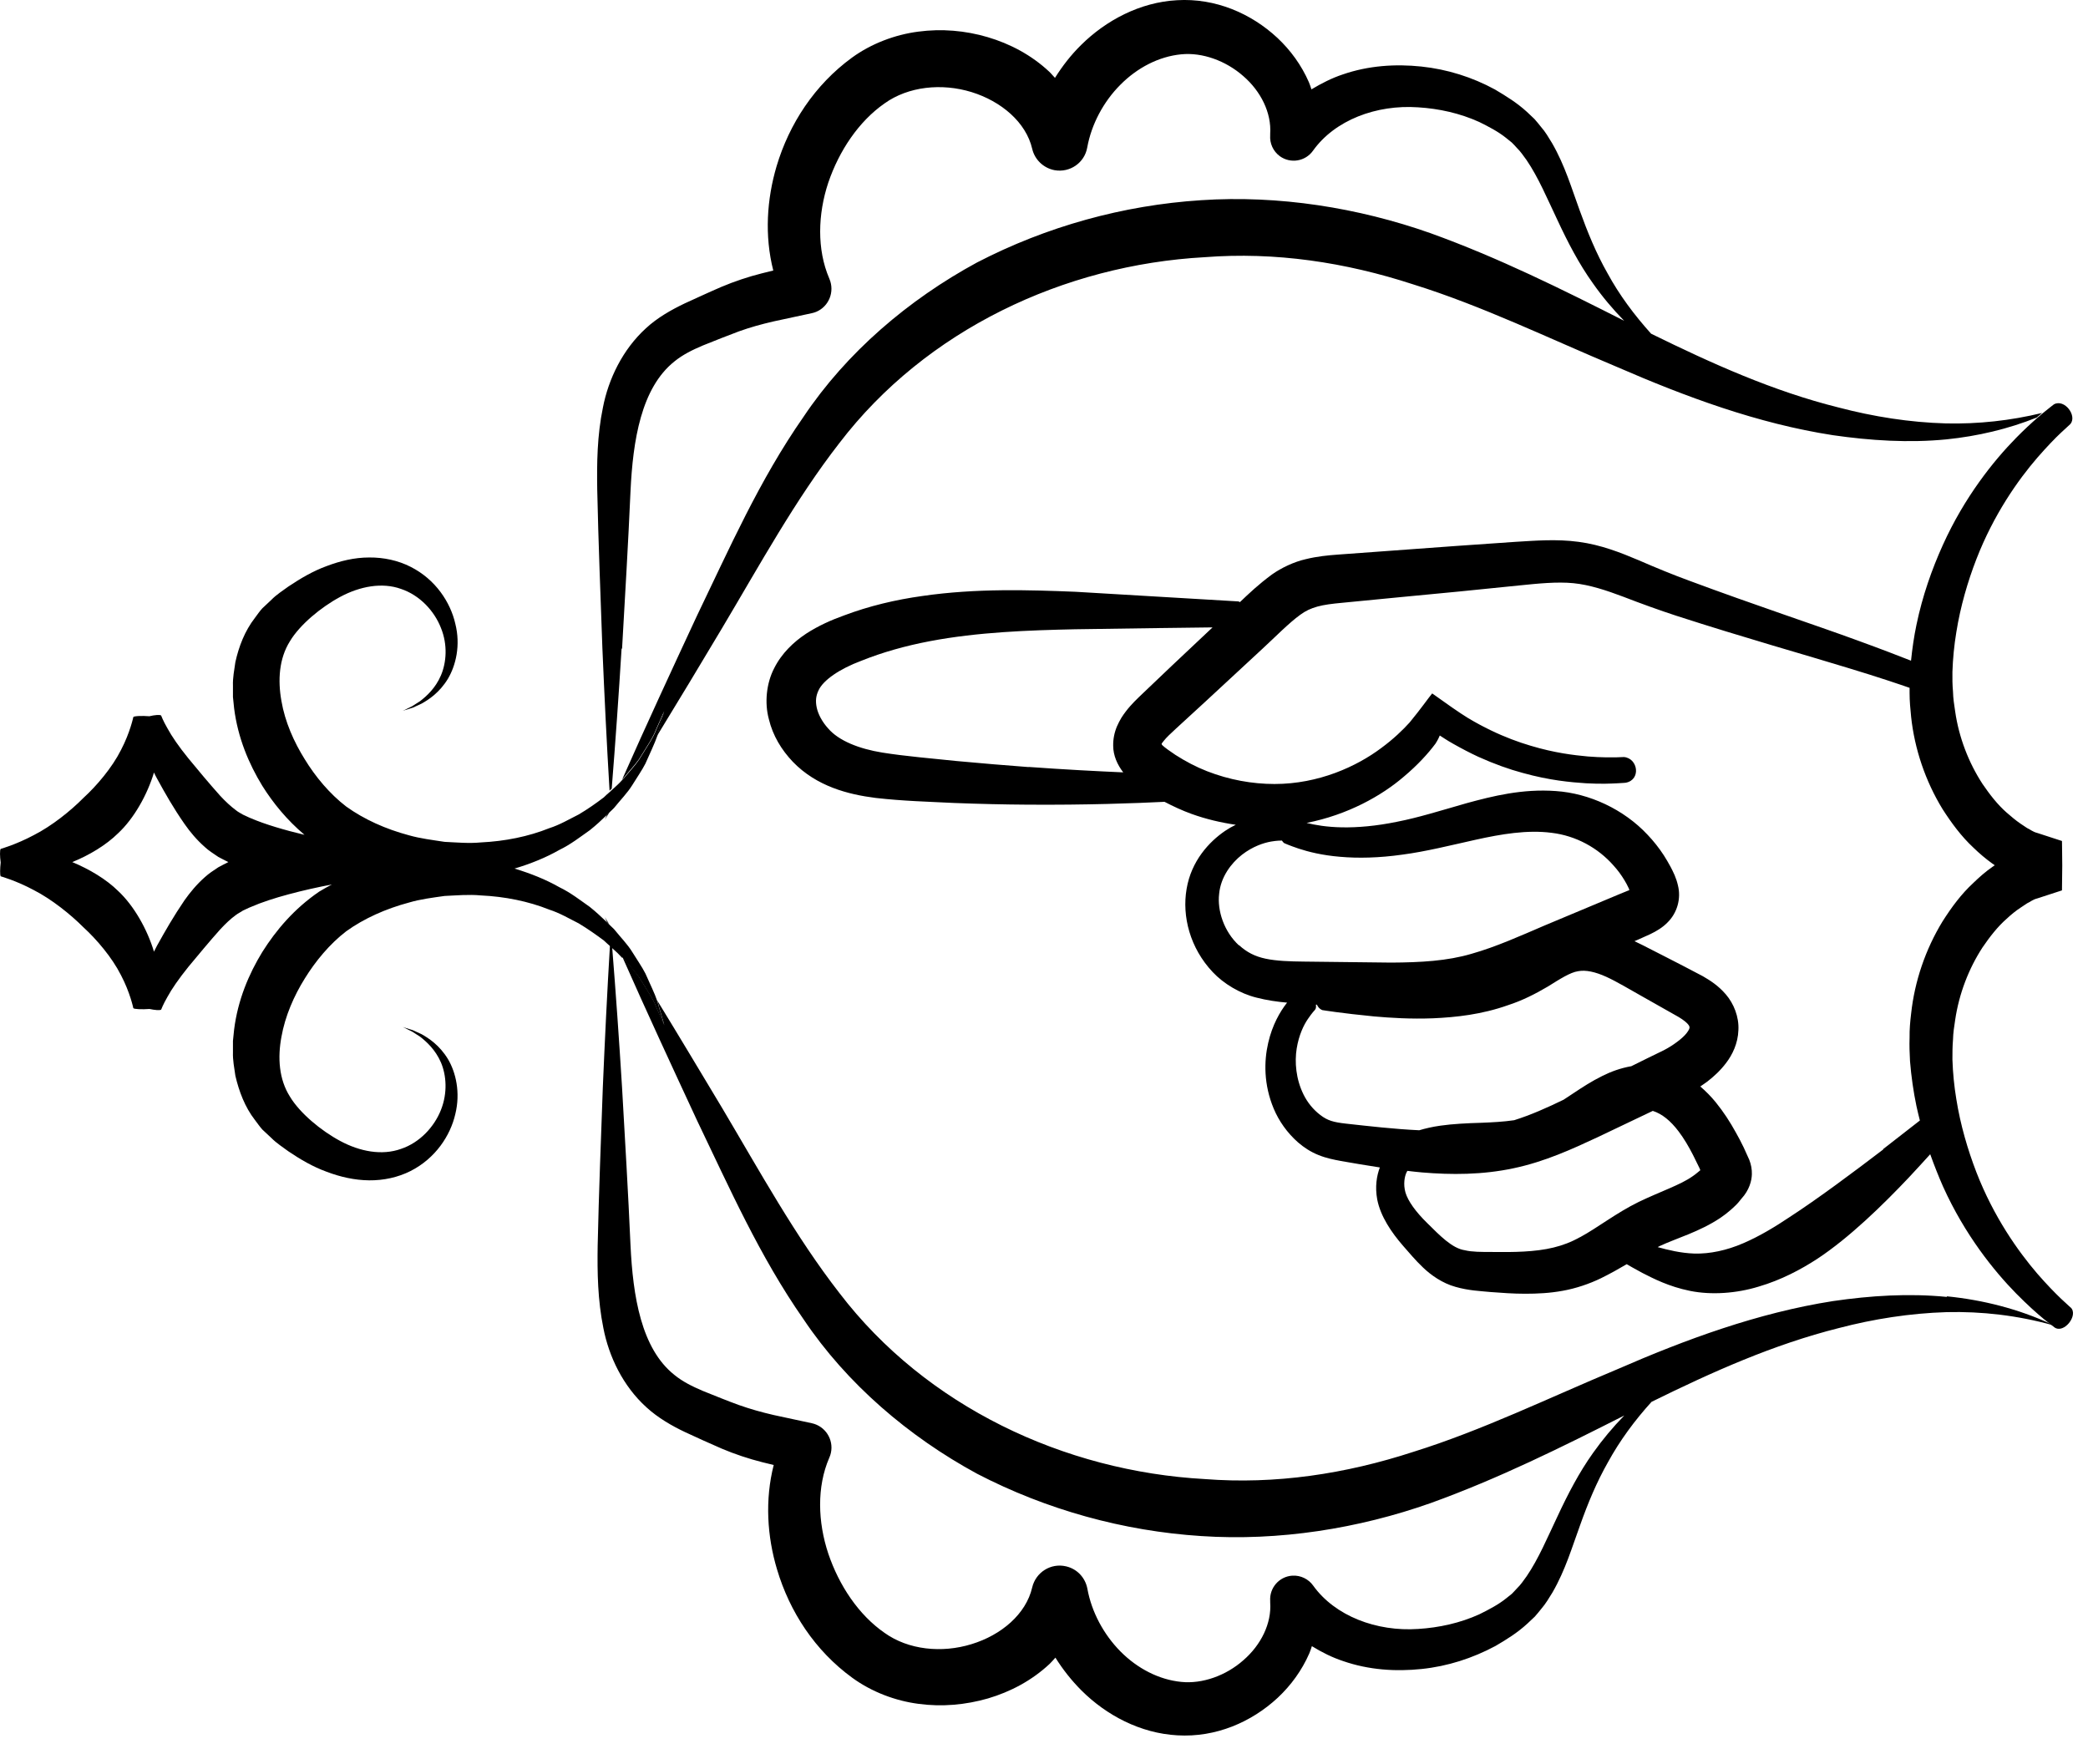 <svg viewBox="0 0 58 49" fill="currentColor" xmlns="http://www.w3.org/2000/svg">
<path d="M16.928 22.563C16.904 22.587 16.88 22.607 16.86 22.631C16.841 22.674 16.821 22.722 16.801 22.766C16.845 22.698 16.884 22.631 16.928 22.563Z" fill="currentColor"/>
<path d="M17.279 18.029C17.362 16.57 17.45 15.102 17.514 13.647C17.581 12.236 17.808 10.776 18.736 10.038C18.967 9.851 19.226 9.723 19.525 9.596C19.863 9.46 20.202 9.325 20.524 9.205C20.847 9.089 21.149 9.006 21.496 8.926L22.551 8.699C22.595 8.691 22.639 8.675 22.679 8.659C23.029 8.507 23.188 8.101 23.041 7.75L23.033 7.73C22.691 6.932 22.715 5.951 23.009 5.07C23.308 4.193 23.849 3.376 24.57 2.873C25.231 2.399 26.159 2.303 26.988 2.558C27.812 2.813 28.501 3.396 28.672 4.133C28.74 4.428 28.979 4.667 29.293 4.727C29.719 4.803 30.126 4.524 30.201 4.097C30.317 3.455 30.651 2.825 31.121 2.355C31.591 1.88 32.192 1.569 32.81 1.509C33.395 1.45 34.048 1.685 34.534 2.112C35.024 2.534 35.322 3.136 35.283 3.718V3.758C35.267 3.978 35.362 4.201 35.553 4.34C35.848 4.552 36.262 4.484 36.473 4.185C37.079 3.336 38.23 2.901 39.392 2.981C39.97 3.017 40.551 3.144 41.089 3.388C41.348 3.515 41.622 3.659 41.834 3.83L41.993 3.958C42.044 4.006 42.088 4.057 42.136 4.109C42.236 4.205 42.315 4.325 42.403 4.444C42.733 4.927 42.984 5.529 43.267 6.123C43.546 6.721 43.856 7.323 44.247 7.869C44.51 8.244 44.8 8.587 45.115 8.91C43.391 8.037 41.63 7.16 39.739 6.478C37.728 5.768 35.518 5.417 33.363 5.561C31.201 5.7 29.07 6.29 27.139 7.291C25.235 8.324 23.519 9.787 22.32 11.578C21.09 13.34 20.253 15.254 19.358 17.108C18.657 18.615 17.956 20.127 17.283 21.65C17.295 21.638 17.311 21.626 17.323 21.61C17.47 21.426 17.625 21.263 17.745 21.095C17.956 20.753 18.147 20.477 18.223 20.262C18.314 20.055 18.366 19.939 18.366 19.939C18.485 19.688 18.461 19.692 18.394 19.947C18.394 19.947 18.358 20.067 18.294 20.286C18.286 20.334 18.266 20.386 18.25 20.442C18.856 19.453 19.453 18.46 20.046 17.467C21.106 15.688 22.093 13.878 23.316 12.307C25.721 9.161 29.556 7.359 33.463 7.144C35.422 6.992 37.369 7.283 39.261 7.901C41.168 8.495 43.008 9.392 44.92 10.194C46.819 11.019 48.822 11.765 50.913 12.088C51.96 12.239 53.024 12.307 54.071 12.204C54.935 12.116 55.783 11.916 56.576 11.598C56.632 11.55 56.679 11.506 56.727 11.47C55.843 11.685 54.947 11.781 54.055 11.761C53.044 11.733 52.044 11.574 51.068 11.318C49.26 10.868 47.56 10.102 45.864 9.269C45.398 8.751 44.983 8.196 44.653 7.59C44.338 7.036 44.099 6.45 43.88 5.844C43.657 5.238 43.474 4.6 43.112 3.974C43.016 3.818 42.929 3.663 42.801 3.519C42.741 3.447 42.686 3.372 42.622 3.304L42.415 3.108C42.136 2.853 41.837 2.67 41.527 2.486C40.898 2.143 40.201 1.924 39.48 1.848C38.763 1.773 38.014 1.82 37.298 2.068C36.999 2.167 36.708 2.315 36.429 2.482C36.406 2.415 36.386 2.347 36.358 2.283C36.151 1.809 35.848 1.394 35.482 1.051C34.753 0.373 33.761 -0.058 32.694 0.006C31.663 0.062 30.719 0.568 30.03 1.25C29.751 1.525 29.512 1.832 29.305 2.163C29.25 2.108 29.202 2.044 29.146 1.992C28.652 1.529 28.055 1.214 27.433 1.031C26.812 0.848 26.155 0.792 25.506 0.879C24.861 0.963 24.204 1.21 23.666 1.601C22.627 2.359 21.922 3.443 21.572 4.616C21.301 5.533 21.233 6.546 21.48 7.514L21.157 7.594C20.791 7.686 20.397 7.817 20.038 7.969C19.684 8.121 19.354 8.276 19.019 8.428C18.653 8.603 18.262 8.822 17.944 9.117C17.291 9.711 16.9 10.537 16.749 11.314C16.586 12.1 16.578 12.866 16.59 13.611C16.622 15.079 16.681 16.538 16.733 18.001C16.789 19.321 16.853 20.641 16.932 21.961C16.952 21.941 16.972 21.925 16.992 21.905C17.096 20.605 17.187 19.305 17.267 18.005L17.279 18.029Z" fill="currentColor"/>
<path d="M54.075 36.024C53.024 35.92 51.96 35.988 50.917 36.14C48.826 36.467 46.819 37.208 44.924 38.034C43.008 38.835 41.169 39.732 39.265 40.326C37.373 40.944 35.426 41.236 33.467 41.084C29.56 40.869 25.725 39.066 23.32 35.92C22.097 34.349 21.106 32.539 20.05 30.761C19.453 29.768 18.86 28.775 18.254 27.786C18.274 27.842 18.29 27.894 18.298 27.942C18.362 28.161 18.398 28.281 18.398 28.281C18.469 28.548 18.485 28.532 18.37 28.289C18.37 28.289 18.318 28.177 18.227 27.966C18.151 27.75 17.96 27.479 17.749 27.132C17.633 26.965 17.478 26.801 17.326 26.618C17.315 26.606 17.299 26.594 17.287 26.578C17.96 28.101 18.661 29.612 19.361 31.12C20.253 32.974 21.094 34.888 22.324 36.65C23.523 38.436 25.239 39.904 27.143 40.937C29.07 41.937 31.205 42.528 33.367 42.667C35.526 42.811 37.736 42.46 39.743 41.75C41.634 41.068 43.395 40.191 45.119 39.318C44.804 39.641 44.514 39.987 44.251 40.358C43.861 40.905 43.55 41.507 43.271 42.105C42.988 42.699 42.737 43.301 42.407 43.783C42.323 43.899 42.24 44.023 42.14 44.118C42.092 44.166 42.048 44.222 41.997 44.27L41.837 44.398C41.626 44.569 41.352 44.712 41.093 44.84C40.559 45.083 39.974 45.211 39.396 45.247C38.237 45.327 37.083 44.888 36.477 44.043C36.35 43.863 36.131 43.752 35.896 43.767C35.533 43.791 35.259 44.106 35.283 44.469V44.509C35.326 45.091 35.028 45.693 34.538 46.116C34.056 46.543 33.399 46.778 32.814 46.718C32.196 46.658 31.595 46.347 31.125 45.873C30.655 45.398 30.321 44.772 30.205 44.13C30.149 43.831 29.927 43.58 29.612 43.508C29.19 43.409 28.772 43.672 28.672 44.094C28.501 44.836 27.812 45.418 26.988 45.669C26.159 45.925 25.231 45.829 24.57 45.355C23.849 44.856 23.308 44.039 23.009 43.157C22.715 42.276 22.687 41.299 23.033 40.498L23.041 40.478C23.057 40.438 23.073 40.398 23.081 40.354C23.161 39.98 22.922 39.613 22.551 39.533L21.496 39.306C21.149 39.226 20.851 39.142 20.524 39.027C20.202 38.911 19.863 38.771 19.525 38.636C19.226 38.508 18.967 38.381 18.736 38.193C17.808 37.459 17.581 35.996 17.514 34.585C17.45 33.129 17.362 31.662 17.279 30.203C17.199 28.903 17.108 27.603 17.004 26.303C16.984 26.287 16.964 26.267 16.944 26.247C16.865 27.567 16.801 28.887 16.745 30.206C16.693 31.67 16.634 33.129 16.602 34.597C16.59 35.342 16.602 36.108 16.761 36.893C16.912 37.671 17.299 38.496 17.956 39.09C18.278 39.385 18.669 39.609 19.031 39.78C19.361 39.932 19.696 40.087 20.05 40.239C20.405 40.39 20.803 40.522 21.169 40.614L21.492 40.693C21.245 41.662 21.309 42.675 21.584 43.592C21.934 44.768 22.635 45.849 23.678 46.606C24.216 46.997 24.873 47.245 25.518 47.328C26.167 47.416 26.824 47.356 27.445 47.177C28.067 46.993 28.66 46.682 29.158 46.216C29.214 46.164 29.265 46.1 29.317 46.044C29.524 46.375 29.767 46.682 30.042 46.957C30.731 47.643 31.675 48.146 32.706 48.202C33.773 48.265 34.765 47.835 35.494 47.157C35.86 46.814 36.163 46.399 36.37 45.925C36.398 45.861 36.418 45.793 36.441 45.725C36.72 45.897 37.007 46.04 37.31 46.14C38.022 46.387 38.771 46.435 39.492 46.359C40.213 46.284 40.906 46.06 41.539 45.721C41.853 45.538 42.148 45.355 42.427 45.099L42.634 44.904C42.698 44.836 42.753 44.76 42.813 44.689C42.937 44.545 43.028 44.39 43.124 44.234C43.486 43.608 43.669 42.97 43.892 42.364C44.107 41.758 44.35 41.172 44.665 40.617C44.995 40.015 45.406 39.457 45.876 38.939C47.568 38.105 49.268 37.344 51.08 36.889C52.056 36.634 53.056 36.479 54.067 36.447C55.051 36.423 56.042 36.538 57.01 36.806C56.998 36.798 56.986 36.786 56.966 36.774C56.066 36.359 55.083 36.108 54.083 36.008L54.075 36.024Z" fill="currentColor"/>
<path d="M16.86 25.613C16.884 25.637 16.908 25.657 16.928 25.681C16.884 25.613 16.845 25.545 16.801 25.477C16.821 25.521 16.841 25.569 16.86 25.613Z" fill="currentColor"/>
<path d="M17.287 26.59C17.287 26.59 17.314 26.614 17.326 26.63C17.474 26.813 17.629 26.977 17.749 27.144C17.96 27.487 18.151 27.762 18.227 27.978C18.318 28.185 18.37 28.301 18.37 28.301C18.485 28.54 18.465 28.56 18.398 28.293C18.398 28.293 18.362 28.173 18.298 27.954C18.29 27.906 18.27 27.854 18.254 27.798C18.187 27.595 18.063 27.348 17.928 27.041C17.832 26.853 17.697 26.662 17.565 26.447C17.434 26.231 17.239 26.036 17.056 25.808C17.016 25.769 16.972 25.729 16.932 25.689C16.908 25.665 16.884 25.645 16.864 25.621C16.713 25.478 16.558 25.33 16.383 25.191C16.12 25.007 15.853 24.796 15.538 24.644C15.16 24.429 14.738 24.261 14.292 24.126C14.738 23.994 15.16 23.823 15.538 23.608C15.853 23.456 16.12 23.245 16.383 23.061C16.558 22.922 16.713 22.778 16.864 22.631C16.888 22.607 16.912 22.587 16.932 22.563C16.972 22.523 17.02 22.483 17.056 22.443C17.239 22.216 17.43 22.024 17.565 21.805C17.697 21.59 17.832 21.398 17.928 21.211C18.063 20.904 18.183 20.657 18.254 20.453C18.274 20.398 18.29 20.346 18.298 20.298C18.362 20.079 18.398 19.959 18.398 19.959C18.465 19.7 18.489 19.7 18.37 19.951C18.37 19.951 18.318 20.063 18.227 20.274C18.151 20.489 17.96 20.761 17.749 21.107C17.633 21.275 17.478 21.438 17.326 21.622C17.314 21.634 17.299 21.646 17.287 21.662C17.203 21.757 17.107 21.845 17.004 21.937C16.984 21.953 16.964 21.973 16.944 21.993C16.884 22.044 16.829 22.092 16.773 22.148C16.558 22.312 16.327 22.475 16.076 22.623C15.813 22.754 15.554 22.91 15.256 23.005C14.678 23.237 14.025 23.368 13.356 23.4C13.022 23.432 12.683 23.4 12.349 23.384C12.014 23.332 11.68 23.293 11.357 23.201C10.712 23.029 10.111 22.758 9.617 22.403C9.159 22.052 8.761 21.574 8.466 21.091C8.167 20.613 7.916 20.051 7.817 19.469C7.713 18.887 7.753 18.292 8.052 17.814C8.326 17.355 8.916 16.865 9.453 16.578C10.003 16.283 10.616 16.171 11.138 16.358C11.664 16.534 12.066 16.973 12.249 17.443C12.44 17.913 12.4 18.404 12.249 18.759C12.094 19.122 11.843 19.341 11.668 19.477C11.572 19.536 11.5 19.584 11.449 19.616C11.397 19.644 11.369 19.656 11.369 19.656C11.13 19.78 11.118 19.76 11.381 19.684C11.381 19.684 11.409 19.672 11.469 19.656C11.524 19.632 11.604 19.592 11.711 19.544C11.911 19.433 12.209 19.237 12.44 18.858C12.663 18.484 12.799 17.922 12.647 17.323C12.512 16.733 12.102 16.095 11.405 15.744C11.062 15.569 10.66 15.481 10.254 15.485C9.848 15.485 9.45 15.581 9.071 15.725C8.689 15.864 8.342 16.071 8.012 16.291C7.853 16.41 7.689 16.506 7.53 16.669L7.287 16.897C7.211 16.98 7.148 17.072 7.08 17.164C6.801 17.523 6.634 17.957 6.538 18.392C6.507 18.607 6.463 18.831 6.471 19.042C6.471 19.15 6.471 19.257 6.471 19.361L6.503 19.672C6.606 20.493 6.913 21.219 7.287 21.829C7.59 22.312 7.972 22.778 8.458 23.189C7.904 23.057 7.363 22.898 6.973 22.73C6.889 22.698 6.825 22.659 6.746 22.627C6.686 22.587 6.622 22.563 6.55 22.503C6.411 22.399 6.264 22.264 6.116 22.104C5.826 21.781 5.491 21.379 5.232 21.064C4.969 20.741 4.77 20.45 4.651 20.23C4.527 20.015 4.476 19.875 4.476 19.875C4.444 19.847 4.3 19.859 4.149 19.895C3.95 19.879 3.715 19.887 3.703 19.919C3.703 19.919 3.615 20.346 3.361 20.832C3.114 21.323 2.688 21.825 2.317 22.164C1.967 22.519 1.441 22.942 0.939 23.197C0.446 23.46 0.019 23.58 0.019 23.58C-0.008 23.608 -0.004 23.787 0.019 23.958C-0 24.126 -0.004 24.301 0.019 24.341C0.019 24.341 0.45 24.461 0.939 24.724C1.437 24.979 1.963 25.402 2.317 25.757C2.688 26.096 3.114 26.598 3.361 27.088C3.615 27.571 3.703 28.002 3.703 28.002C3.719 28.034 3.954 28.041 4.153 28.026C4.296 28.057 4.436 28.069 4.476 28.045C4.476 28.045 4.527 27.906 4.651 27.691C4.77 27.471 4.969 27.184 5.232 26.857C5.491 26.546 5.826 26.14 6.116 25.817C6.264 25.657 6.407 25.521 6.55 25.418C6.622 25.362 6.686 25.338 6.746 25.294C6.825 25.262 6.889 25.222 6.973 25.191C7.546 24.939 8.442 24.716 9.219 24.568C9.099 24.632 8.98 24.696 8.864 24.768C8.171 25.242 7.669 25.836 7.287 26.442C6.913 27.053 6.606 27.774 6.503 28.6L6.471 28.911C6.471 29.018 6.471 29.126 6.471 29.23C6.463 29.441 6.507 29.664 6.538 29.88C6.638 30.31 6.801 30.749 7.08 31.108C7.148 31.195 7.211 31.291 7.287 31.375L7.53 31.602C7.693 31.766 7.853 31.861 8.012 31.981C8.342 32.204 8.689 32.408 9.071 32.547C9.45 32.691 9.848 32.782 10.254 32.786C10.656 32.79 11.058 32.703 11.405 32.527C12.098 32.176 12.512 31.538 12.647 30.948C12.795 30.35 12.663 29.784 12.44 29.413C12.209 29.034 11.911 28.839 11.711 28.727C11.608 28.679 11.524 28.643 11.469 28.616C11.413 28.596 11.381 28.588 11.381 28.588C11.122 28.512 11.126 28.488 11.369 28.616C11.369 28.616 11.397 28.628 11.449 28.655C11.496 28.687 11.572 28.735 11.668 28.795C11.843 28.931 12.094 29.154 12.249 29.513C12.4 29.868 12.436 30.358 12.249 30.829C12.066 31.295 11.664 31.738 11.138 31.913C10.612 32.101 10.003 31.989 9.453 31.694C8.916 31.407 8.326 30.916 8.052 30.458C7.749 29.979 7.709 29.381 7.817 28.803C7.92 28.221 8.167 27.659 8.466 27.18C8.761 26.702 9.155 26.223 9.617 25.868C10.111 25.513 10.716 25.242 11.357 25.071C11.68 24.975 12.014 24.935 12.349 24.887C12.683 24.872 13.022 24.84 13.356 24.872C14.025 24.903 14.678 25.035 15.256 25.266C15.554 25.362 15.813 25.517 16.076 25.649C16.327 25.8 16.558 25.964 16.773 26.123C16.829 26.179 16.888 26.227 16.944 26.279C16.964 26.299 16.984 26.315 17.004 26.335C17.107 26.423 17.199 26.514 17.287 26.61V26.59ZM6.065 24.09C5.937 24.174 5.798 24.265 5.69 24.365C5.467 24.561 5.28 24.788 5.125 25.007C4.818 25.458 4.591 25.856 4.36 26.271C4.332 26.327 4.304 26.379 4.277 26.434C4.093 25.82 3.723 25.159 3.281 24.748C2.95 24.421 2.48 24.142 2.007 23.946C2.48 23.755 2.95 23.472 3.281 23.145C3.723 22.734 4.093 22.072 4.277 21.458C4.304 21.514 4.328 21.566 4.36 21.622C4.587 22.037 4.814 22.439 5.125 22.886C5.28 23.109 5.467 23.332 5.69 23.528C5.794 23.627 5.937 23.715 6.065 23.803C6.16 23.851 6.252 23.903 6.343 23.946C6.252 23.99 6.156 24.042 6.065 24.09Z" fill="currentColor"/>
<path d="M57.508 36.311C57.508 36.311 57.416 36.227 57.253 36.076C57.09 35.92 56.859 35.685 56.592 35.378C56.058 34.756 55.381 33.803 54.899 32.559C54.66 31.937 54.457 31.251 54.342 30.529C54.282 30.167 54.246 29.8 54.234 29.429C54.234 29.246 54.234 29.062 54.25 28.879C54.254 28.695 54.282 28.512 54.31 28.332C54.417 27.607 54.684 26.909 55.071 26.315C55.27 26.024 55.485 25.745 55.74 25.521C55.863 25.406 55.995 25.298 56.13 25.21L56.309 25.091C56.405 25.047 56.464 24.987 56.592 24.955C56.823 24.879 57.05 24.808 57.277 24.732C57.277 24.592 57.281 24.317 57.285 24.046C57.285 23.779 57.277 23.5 57.277 23.36C57.05 23.288 56.823 23.213 56.592 23.137C56.464 23.105 56.405 23.045 56.309 23.001L56.13 22.882C55.995 22.79 55.867 22.682 55.74 22.571C55.485 22.347 55.27 22.068 55.071 21.777C54.684 21.183 54.414 20.485 54.31 19.76C54.282 19.58 54.254 19.397 54.25 19.213C54.234 19.03 54.23 18.846 54.234 18.663C54.246 18.296 54.282 17.925 54.342 17.563C54.457 16.841 54.66 16.151 54.899 15.533C55.381 14.289 56.058 13.332 56.592 12.714C56.863 12.403 57.09 12.168 57.253 12.016C57.42 11.865 57.508 11.781 57.508 11.781C57.707 11.554 57.352 11.071 57.054 11.231C57.054 11.231 56.95 11.31 56.763 11.462C56.755 11.47 56.743 11.478 56.735 11.486C56.687 11.526 56.64 11.566 56.584 11.614C56.421 11.757 56.221 11.94 55.998 12.168C55.377 12.802 54.573 13.799 53.968 15.138C53.665 15.808 53.402 16.55 53.235 17.355C53.167 17.678 53.119 18.013 53.084 18.352C52.761 18.224 52.255 18.029 51.598 17.79C50.423 17.359 48.759 16.813 46.915 16.127C46.449 15.956 46.003 15.772 45.517 15.561C45.027 15.354 44.478 15.134 43.852 15.051C43.231 14.967 42.638 15.019 42.092 15.051C41.543 15.091 40.989 15.126 40.436 15.166C39.329 15.246 38.23 15.326 37.162 15.405C36.892 15.425 36.589 15.453 36.266 15.533C35.948 15.605 35.593 15.772 35.334 15.956C34.96 16.231 34.697 16.482 34.442 16.725C34.426 16.717 34.41 16.705 34.391 16.705C34.391 16.705 32.447 16.59 29.879 16.438C28.592 16.386 27.115 16.338 25.626 16.554C24.881 16.657 24.14 16.833 23.443 17.096C23.097 17.22 22.735 17.379 22.392 17.602C22.053 17.826 21.715 18.141 21.504 18.563C21.289 18.978 21.233 19.52 21.357 19.975C21.468 20.438 21.711 20.832 22.022 21.159C22.683 21.845 23.563 22.068 24.323 22.164C25.096 22.252 25.789 22.268 26.502 22.304C27.207 22.331 27.892 22.347 28.537 22.351C30.173 22.363 31.551 22.312 32.348 22.272C32.591 22.399 32.842 22.515 33.096 22.607C33.503 22.754 33.917 22.85 34.327 22.91C34.227 22.957 34.128 23.013 34.028 23.081C33.59 23.38 33.092 23.91 32.961 24.692C32.83 25.454 33.057 26.335 33.686 27.001C33.992 27.328 34.45 27.599 34.9 27.71C35.195 27.786 35.478 27.826 35.753 27.85C35.749 27.858 35.745 27.862 35.737 27.87C35.561 28.097 35.342 28.464 35.227 28.971C35.111 29.473 35.099 30.123 35.382 30.797C35.522 31.132 35.753 31.466 36.059 31.734C36.215 31.869 36.406 31.997 36.629 32.085C36.844 32.172 37.055 32.212 37.242 32.248C37.592 32.308 37.955 32.372 38.329 32.428C38.242 32.659 38.19 32.962 38.257 33.321C38.349 33.787 38.648 34.23 38.978 34.609C39.145 34.796 39.301 34.991 39.528 35.207C39.743 35.414 40.065 35.645 40.432 35.745C40.79 35.849 41.121 35.861 41.411 35.889C41.714 35.912 42.033 35.936 42.367 35.936C42.702 35.936 43.052 35.92 43.414 35.853C43.773 35.789 44.151 35.661 44.47 35.506C44.729 35.378 44.964 35.247 45.187 35.115C45.246 35.151 45.394 35.235 45.621 35.358C45.919 35.51 46.353 35.737 46.947 35.857C47.536 35.976 48.233 35.928 48.854 35.737C49.48 35.554 50.033 35.258 50.479 34.967C51.375 34.377 52.307 33.464 53.02 32.711C53.243 32.471 53.446 32.252 53.617 32.061C53.729 32.372 53.848 32.675 53.975 32.962C54.581 34.302 55.385 35.298 56.007 35.932C56.317 36.247 56.584 36.483 56.771 36.638C56.859 36.706 56.922 36.758 56.974 36.798C56.99 36.81 57.006 36.822 57.018 36.83C57.046 36.853 57.066 36.869 57.066 36.869C57.329 37.061 57.743 36.531 57.52 36.319L57.508 36.311ZM28.573 21.307C27.935 21.259 27.262 21.203 26.573 21.139C25.892 21.067 25.152 21.008 24.507 20.904C23.865 20.8 23.296 20.577 23.001 20.23C22.842 20.055 22.727 19.843 22.687 19.656C22.647 19.465 22.667 19.325 22.735 19.181C22.862 18.894 23.324 18.579 23.921 18.356C24.515 18.117 25.16 17.937 25.829 17.81C27.167 17.555 28.584 17.507 29.859 17.479C31.511 17.455 32.901 17.435 33.682 17.427C33.311 17.778 32.933 18.133 32.547 18.496C32.276 18.755 32.001 19.014 31.727 19.277C31.599 19.401 31.428 19.556 31.268 19.768C31.229 19.82 31.189 19.875 31.149 19.939C31.109 20.003 31.061 20.099 31.026 20.178C30.954 20.35 30.918 20.533 30.922 20.717C30.922 20.984 31.038 21.243 31.201 21.454C30.468 21.422 29.568 21.375 28.569 21.303L28.573 21.307ZM34.414 26.259C34 25.876 33.809 25.294 33.865 24.828C33.909 24.357 34.203 23.974 34.498 23.743C34.801 23.508 35.103 23.412 35.306 23.376C35.47 23.348 35.573 23.348 35.609 23.348C35.625 23.372 35.645 23.4 35.673 23.42C35.673 23.42 35.812 23.484 36.075 23.572C36.338 23.659 36.732 23.759 37.226 23.799C37.72 23.843 38.309 23.831 38.954 23.739C39.599 23.655 40.296 23.48 40.997 23.324C41.698 23.169 42.423 23.045 43.1 23.133C43.769 23.213 44.386 23.544 44.828 24.05C44.94 24.174 45.039 24.309 45.123 24.449C45.167 24.517 45.203 24.592 45.238 24.664C45.262 24.716 45.254 24.704 45.258 24.708V24.716C45.258 24.716 45.25 24.732 45.242 24.736C45.242 24.736 45.234 24.736 45.23 24.736L44.995 24.832C44.267 25.139 43.562 25.434 42.901 25.709C42.24 25.992 41.563 26.299 40.874 26.494C40.197 26.694 39.46 26.733 38.648 26.738C37.835 26.73 37.023 26.718 36.23 26.71C35.828 26.706 35.462 26.694 35.159 26.63C34.853 26.566 34.63 26.447 34.419 26.255L34.414 26.259ZM36.676 30.972C36.473 30.817 36.318 30.621 36.211 30.406C35.995 29.971 35.96 29.497 36.019 29.126C36.079 28.751 36.215 28.472 36.33 28.305C36.446 28.133 36.525 28.053 36.525 28.053C36.557 28.017 36.561 27.966 36.553 27.906C36.561 27.906 36.573 27.906 36.581 27.906C36.609 27.974 36.66 28.029 36.728 28.057C36.728 28.057 37.262 28.145 38.17 28.233C38.624 28.273 39.177 28.309 39.81 28.285C40.44 28.257 41.16 28.181 41.897 27.918C42.268 27.798 42.638 27.615 42.996 27.403C43.335 27.192 43.618 27.009 43.837 26.977C44.048 26.937 44.31 26.993 44.617 27.132C44.916 27.268 45.262 27.479 45.613 27.675C45.951 27.866 46.29 28.057 46.628 28.249C46.768 28.332 46.867 28.416 46.903 28.468C46.935 28.512 46.931 28.532 46.931 28.548C46.931 28.56 46.919 28.608 46.855 28.691C46.795 28.771 46.696 28.859 46.584 28.942C46.473 29.026 46.345 29.106 46.214 29.174C46.059 29.25 45.907 29.325 45.756 29.397C45.613 29.469 45.461 29.545 45.314 29.616C45.015 29.668 44.745 29.768 44.514 29.884C44.207 30.035 43.948 30.206 43.713 30.362C43.618 30.426 43.522 30.49 43.434 30.546C42.976 30.769 42.519 30.972 42.06 31.116C41.762 31.16 41.451 31.175 41.16 31.187C40.742 31.199 40.348 31.219 40.014 31.267C39.783 31.299 39.584 31.347 39.424 31.395C38.731 31.363 38.042 31.283 37.389 31.211C37.043 31.172 36.88 31.128 36.676 30.972ZM43.888 34.365C43.645 34.501 43.414 34.589 43.156 34.652C42.897 34.716 42.618 34.748 42.331 34.764C42.045 34.78 41.75 34.78 41.451 34.776C41.145 34.776 40.886 34.776 40.691 34.728C40.336 34.676 39.994 34.318 39.647 33.975C39.321 33.656 39.114 33.364 39.042 33.129C38.974 32.894 39.018 32.679 39.066 32.575C39.074 32.555 39.086 32.539 39.094 32.523C39.229 32.539 39.364 32.555 39.508 32.567C40.312 32.635 41.18 32.635 42.041 32.451C42.913 32.268 43.681 31.913 44.374 31.59C44.904 31.335 45.414 31.092 45.911 30.857C46.17 30.94 46.405 31.132 46.628 31.427C46.776 31.622 46.907 31.845 47.03 32.085C47.09 32.204 47.15 32.328 47.21 32.451C47.237 32.515 47.233 32.511 47.23 32.511H47.221C47.221 32.511 47.19 32.543 47.166 32.559C47.122 32.599 47.07 32.635 47.014 32.675C46.676 32.914 46.138 33.089 45.521 33.385C44.888 33.696 44.378 34.102 43.892 34.365H43.888ZM52.311 31.929C51.502 32.547 50.491 33.301 49.711 33.807C49.324 34.066 48.882 34.337 48.424 34.533C47.966 34.732 47.492 34.832 47.066 34.82C46.688 34.808 46.334 34.72 46.047 34.641C46.063 34.633 46.083 34.62 46.099 34.613C46.588 34.385 47.206 34.218 47.791 33.827C47.887 33.763 47.978 33.691 48.07 33.612C48.118 33.572 48.149 33.54 48.209 33.484C48.273 33.424 48.321 33.361 48.372 33.297C48.595 33.057 48.659 32.79 48.663 32.619C48.667 32.483 48.643 32.348 48.591 32.216L48.436 31.873C48.368 31.734 48.297 31.594 48.217 31.455C48.062 31.172 47.879 30.888 47.656 30.613C47.532 30.462 47.389 30.314 47.23 30.179C47.293 30.135 47.361 30.091 47.425 30.043C47.604 29.904 47.787 29.74 47.954 29.517C48.118 29.301 48.277 28.986 48.289 28.612C48.309 28.241 48.157 27.874 47.942 27.623C47.727 27.372 47.5 27.232 47.301 27.116C46.915 26.909 46.588 26.745 46.226 26.558C45.959 26.427 45.7 26.283 45.402 26.143C45.445 26.123 45.485 26.108 45.529 26.088L45.84 25.948C46.015 25.864 46.186 25.761 46.318 25.625C46.588 25.362 46.704 24.959 46.608 24.588C46.588 24.497 46.556 24.401 46.517 24.309C46.481 24.221 46.425 24.118 46.405 24.078C46.345 23.97 46.286 23.863 46.218 23.759C46.083 23.552 45.931 23.36 45.764 23.185C45.103 22.479 44.147 22.036 43.219 21.973C42.291 21.905 41.467 22.112 40.746 22.308C40.022 22.515 39.388 22.714 38.807 22.826C38.226 22.946 37.704 22.989 37.278 22.981C36.852 22.974 36.517 22.914 36.294 22.858C37.437 22.634 38.377 22.104 38.994 21.574C39.384 21.247 39.675 20.924 39.874 20.657C39.938 20.557 39.974 20.481 39.994 20.43C40.085 20.485 40.161 20.545 40.368 20.661C40.607 20.796 40.838 20.916 41.061 21.02C41.511 21.223 41.925 21.37 42.299 21.47C43.048 21.678 43.63 21.729 44.056 21.757C44.482 21.781 44.761 21.765 44.932 21.757C45.103 21.749 45.163 21.741 45.163 21.741C45.589 21.658 45.501 21.064 45.111 21.028C45.111 21.028 45.055 21.032 44.9 21.036C44.745 21.036 44.494 21.044 44.103 21.012C43.717 20.976 43.188 20.916 42.514 20.713C42.176 20.613 41.806 20.477 41.403 20.282C41.204 20.186 40.997 20.075 40.782 19.947C40.539 19.799 40.161 19.532 39.783 19.261C39.679 19.385 39.476 19.68 39.157 20.067C38.97 20.274 38.707 20.529 38.365 20.78C37.688 21.287 36.633 21.777 35.402 21.777C34.789 21.777 34.144 21.662 33.53 21.422C33.224 21.303 32.929 21.147 32.65 20.968C32.519 20.88 32.356 20.768 32.284 20.697C32.264 20.673 32.272 20.673 32.268 20.661C32.268 20.657 32.268 20.653 32.272 20.649L32.328 20.577C32.4 20.485 32.511 20.382 32.658 20.246C32.937 19.991 33.212 19.736 33.487 19.485C34.032 18.978 34.562 18.488 35.072 18.017C35.414 17.702 35.808 17.299 36.119 17.076C36.278 16.96 36.402 16.905 36.593 16.849C36.78 16.797 37.011 16.769 37.27 16.745C38.333 16.642 39.432 16.534 40.535 16.43C41.085 16.374 41.638 16.319 42.188 16.263C42.737 16.207 43.247 16.155 43.705 16.199C44.155 16.243 44.621 16.398 45.099 16.578C45.581 16.765 46.091 16.949 46.565 17.104C48.476 17.722 50.148 18.189 51.339 18.555C52.184 18.811 52.769 19.01 53.044 19.106C53.044 19.154 53.044 19.201 53.044 19.249C53.044 19.469 53.064 19.692 53.087 19.915C53.183 20.804 53.482 21.694 53.96 22.475C54.206 22.858 54.481 23.233 54.816 23.544C54.979 23.703 55.154 23.851 55.341 23.986L55.405 24.03V24.034H55.397C55.397 24.034 55.401 24.034 55.405 24.034V24.038L55.341 24.082C55.154 24.213 54.979 24.365 54.816 24.524C54.477 24.836 54.206 25.206 53.96 25.593C53.482 26.375 53.183 27.264 53.087 28.153C53.06 28.376 53.04 28.596 53.044 28.819C53.036 29.038 53.044 29.258 53.056 29.477C53.091 29.907 53.151 30.322 53.235 30.725C53.263 30.86 53.298 30.992 53.33 31.124C53.075 31.323 52.721 31.598 52.311 31.917V31.929Z" fill="currentColor"/>
</svg>
